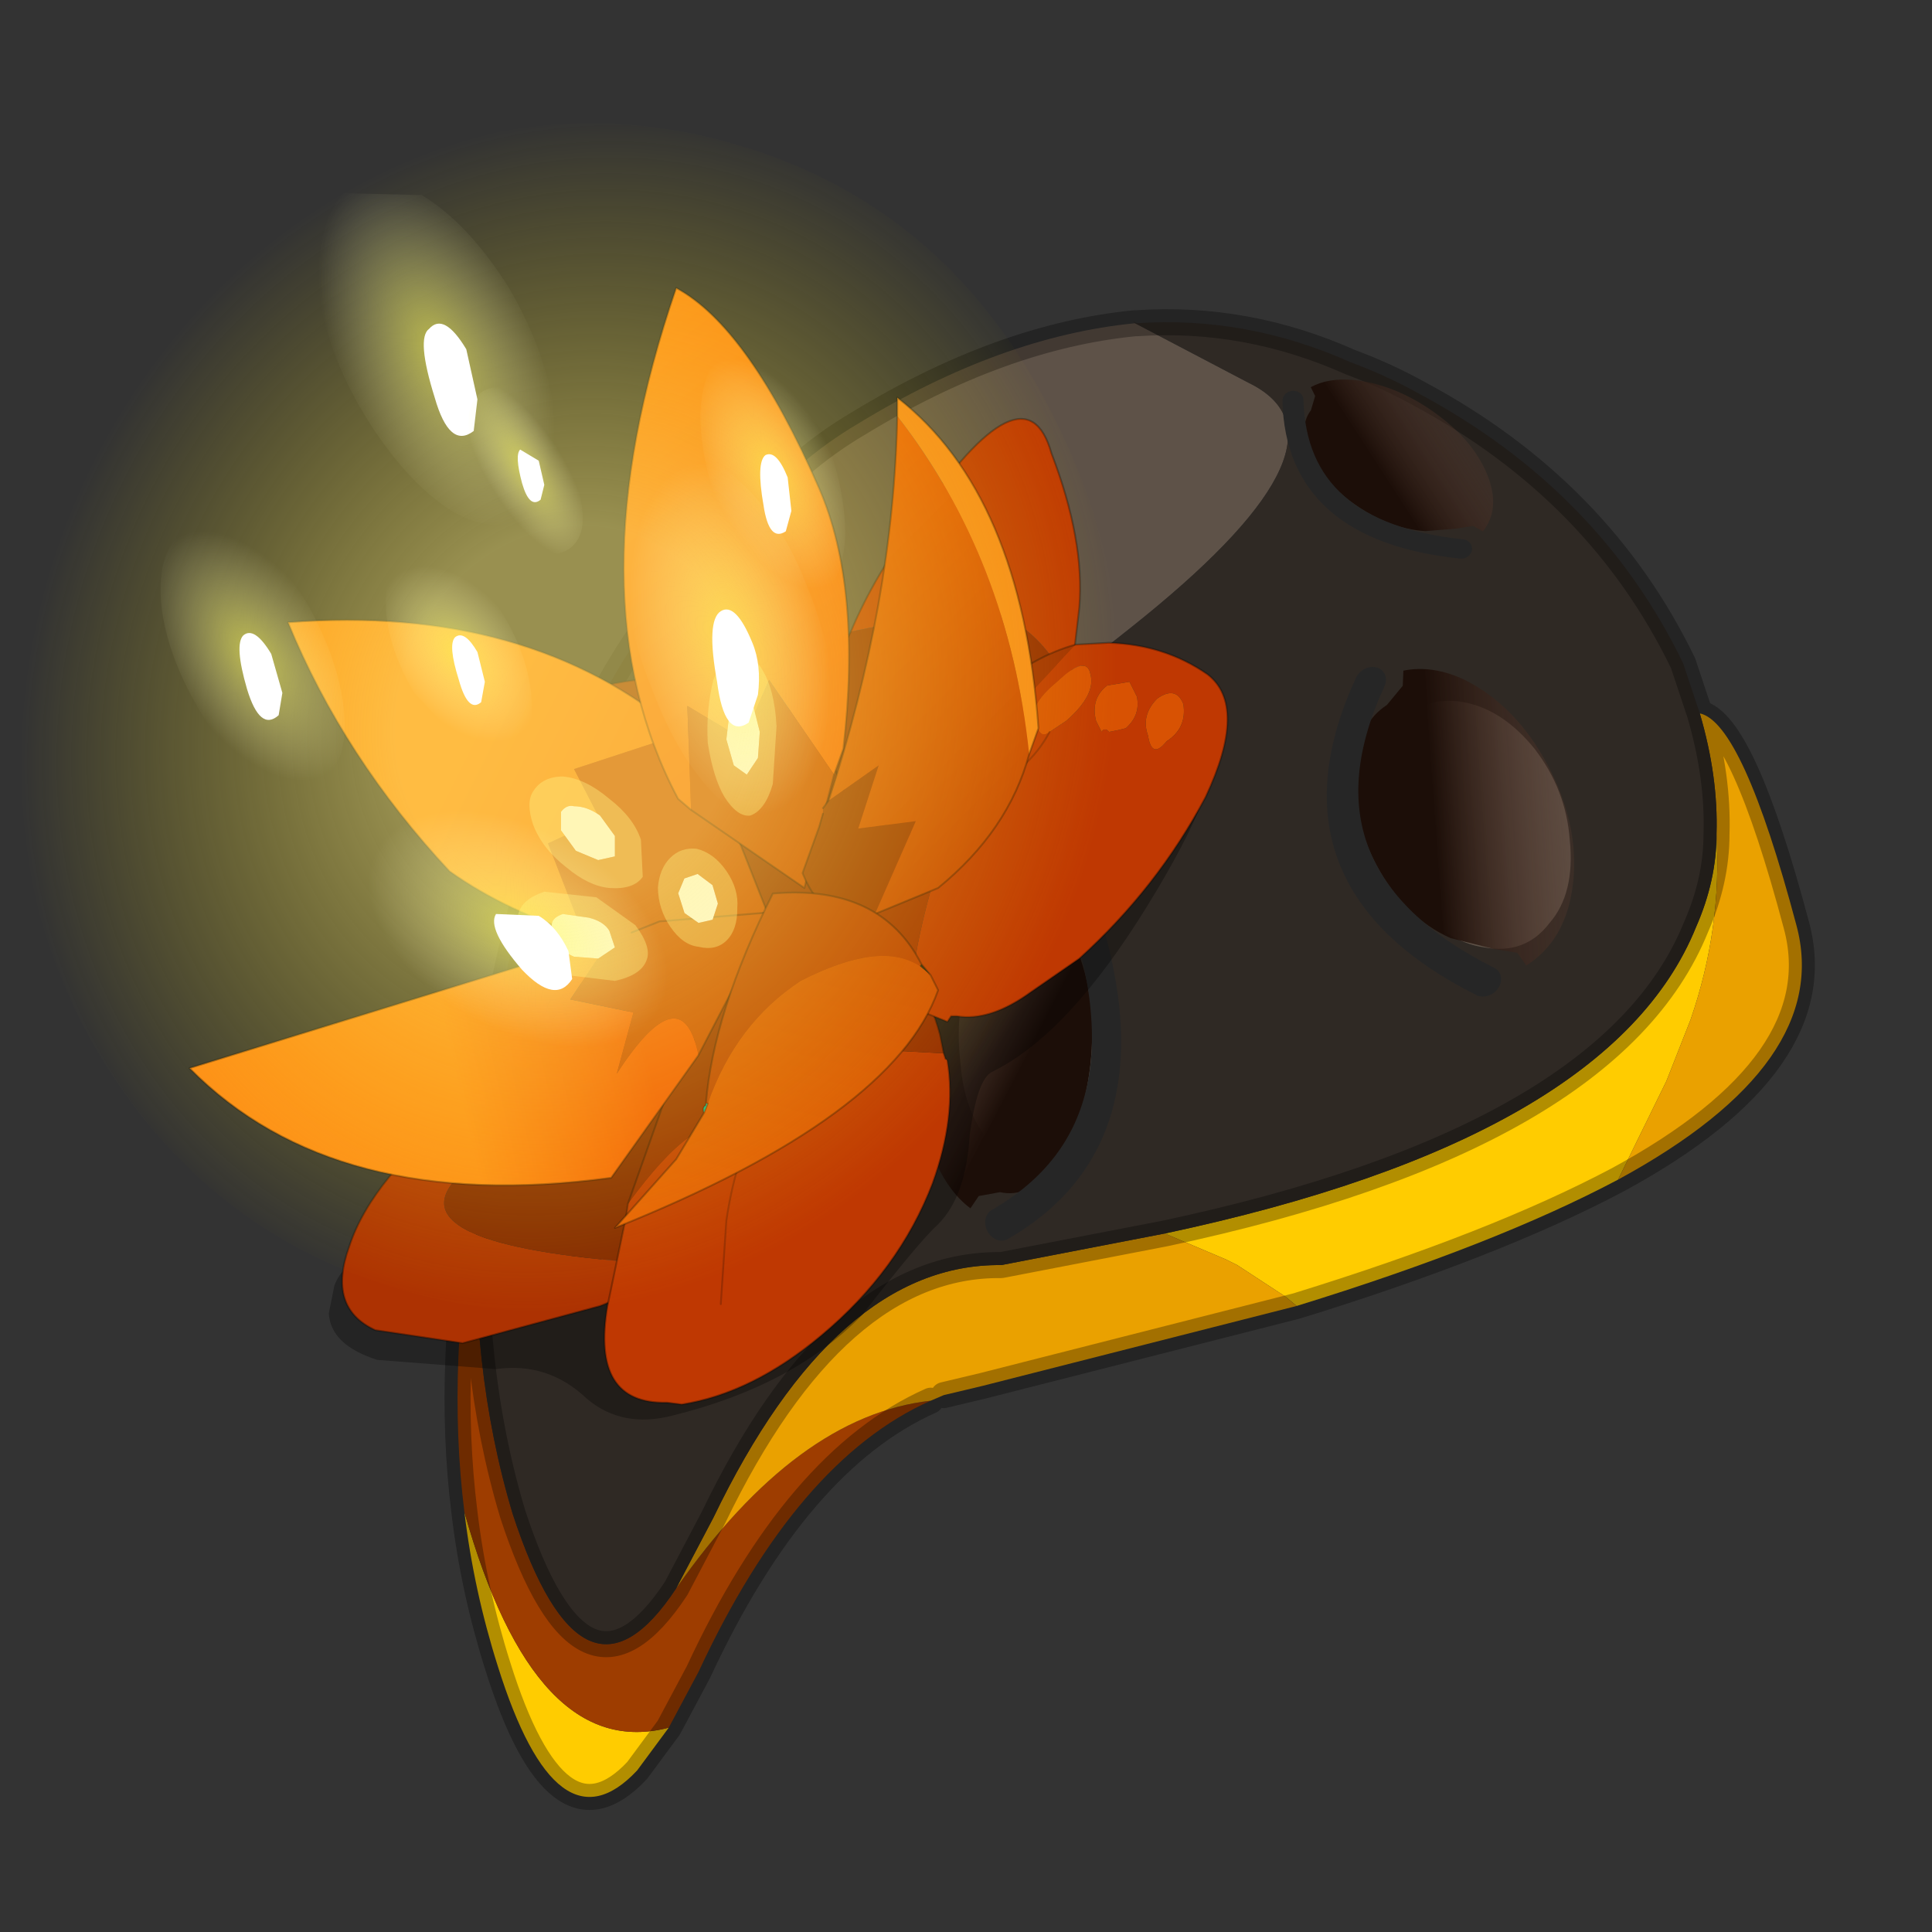 <?xml version="1.0" encoding="UTF-8" standalone="no"?>
<svg xmlns:xlink="http://www.w3.org/1999/xlink" height="520.0px" width="520.0px" xmlns="http://www.w3.org/2000/svg">
  <rect width="100%" height="100%" fill="#333333" stroke="none"/>
  <g transform="matrix(10.0, 0.0, 0.0, 10.0, 0.0, 0.0)">
    <use height="52.0" transform="matrix(1.0, 0.0, 0.0, 1.0, 0.0, 0.0)" width="52.0" xlink:href="#shape0"/>
    <use height="6.0" transform="matrix(0.094, -0.844, 0.905, 0.248, 24.103, 32.622)" width="12.2" xlink:href="#sprite0"/>
    <use height="30.45" transform="matrix(1.0, 0.0, 0.0, 1.0, 5.1, 7.75)" width="27.95" xlink:href="#shape3"/>
    <use height="3.2" transform="matrix(-0.58, 0.578, 0.475, 0.694, 18.794, 22.337)" width="2.6" xlink:href="#shape4"/>
    <use height="32.0" transform="matrix(1.0, 0.0, 0.0, 1.0, 0.45, 3.3)" width="29.7" xlink:href="#shape5"/>
    <use height="6.0" transform="matrix(0.359, 0.671, -0.892, 0.527, 39.421, 16.414)" width="12.2" xlink:href="#sprite0"/>
    <use height="6.0" transform="matrix(0.443, 0.312, -0.41, 0.485, 35.829, 9.144)" width="12.2" xlink:href="#sprite0"/>
  </g>
  <defs>
    <g id="shape0" transform="matrix(1.0, 0.0, 0.0, 1.0, 0.0, 0.0)">
      <path d="M52.0 0.0 L52.0 52.0 0.0 52.0 0.0 0.0 52.0 0.0" fill="#33cc33" fill-opacity="0.0" fill-rule="evenodd" stroke="none"/>
      <path d="M12.5 40.7 Q12.75 42.8 13.4 44.85 15.0 49.95 17.15 47.65 L18.0 46.5 Q14.4 47.45 12.5 40.7 M34.9 35.15 Q40.25 33.5 43.55 31.75 L44.85 29.1 45.5 27.45 Q46.35 25.0 46.2 22.45 46.2 23.7 45.65 24.95 43.35 30.65 31.35 33.2 L33.0 33.9 33.3 34.05 34.6 34.9 34.9 35.15" fill="#ffcc00" fill-rule="evenodd" stroke="none"/>
      <path d="M12.85 32.05 Q12.0 36.7 12.5 40.7 14.4 47.45 18.0 46.5 L18.8 45.0 Q21.45 39.3 25.05 37.7 21.45 38.1 18.2 42.75 15.7 46.55 13.8 40.75 12.6 36.75 12.85 32.05" fill="#9e3d00" fill-rule="evenodd" stroke="none"/>
      <path d="M25.05 37.7 L25.4 37.55 26.45 37.3 34.9 35.15 34.6 34.9 33.3 34.05 33.0 33.9 31.35 33.2 26.95 34.05 Q22.5 34.0 19.2 40.85 L18.2 42.75 Q21.45 38.1 25.05 37.7 M43.55 31.75 Q49.35 28.6 48.35 24.9 46.9 19.45 45.75 19.2 46.25 20.9 46.2 22.45 46.35 25.0 45.5 27.45 L44.85 29.1 43.55 31.75" fill="#eaa100" fill-rule="evenodd" stroke="none"/>
      <path d="M30.55 8.7 Q26.95 9.05 23.1 11.4 22.25 11.9 21.5 12.55 L19.5 14.6 Q16.75 17.9 17.3 19.9 L17.45 20.3 Q18.2 22.0 21.6 21.7 24.95 21.35 30.8 16.6 36.7 11.8 33.6 10.3 L30.55 8.7" fill="#5e5248" fill-rule="evenodd" stroke="none"/>
      <path d="M30.55 8.7 L33.6 10.3 Q36.7 11.8 30.8 16.6 24.95 21.35 21.6 21.7 18.2 22.0 17.45 20.3 L17.3 19.9 Q16.75 17.9 19.5 14.6 L21.5 12.55 Q15.85 16.85 13.95 24.8 13.0 28.6 12.85 32.05 12.6 36.75 13.8 40.75 15.7 46.55 18.2 42.75 L19.2 40.85 Q22.5 34.0 26.95 34.05 L31.35 33.2 Q43.35 30.65 45.65 24.95 46.2 23.7 46.2 22.45 46.25 20.9 45.75 19.2 L45.3 17.85 Q43.05 13.2 38.2 10.6 37.3 10.1 36.35 9.75 33.55 8.5 30.6 8.7 L30.5 8.65 30.55 8.7 30.6 8.7 30.55 8.7" fill="#2f2924" fill-rule="evenodd" stroke="none"/>
      <path d="M21.5 12.55 Q22.25 11.9 23.1 11.4 26.95 9.05 30.55 8.7 L30.6 8.7 M21.5 12.55 Q15.85 16.85 13.95 24.8 13.0 28.6 12.85 32.05 12.0 36.7 12.5 40.7 12.75 42.8 13.4 44.85 15.0 49.95 17.15 47.65 L18.0 46.5 18.8 45.0 Q21.45 39.3 25.05 37.7 M25.4 37.55 L26.45 37.3 34.9 35.15 Q40.25 33.5 43.55 31.75 49.35 28.6 48.35 24.9 46.9 19.45 45.75 19.2 L45.3 17.85 Q43.05 13.2 38.2 10.6 37.3 10.1 36.35 9.75 33.55 8.5 30.6 8.7 M46.2 22.45 Q46.25 20.9 45.75 19.2 M46.2 22.45 Q46.2 23.7 45.65 24.95 43.35 30.65 31.35 33.2 L26.95 34.05 Q22.5 34.0 19.2 40.85 L18.2 42.75 Q15.7 46.55 13.8 40.75 12.6 36.75 12.85 32.05" fill="none" stroke="#000000" stroke-linecap="round" stroke-linejoin="round" stroke-opacity="0.302" stroke-width="0.7"/>
      <path d="M18.3 34.5 L18.8 32.65 18.5 30.7 Q18.2 29.95 17.55 29.95 17.0 29.95 16.55 30.75 16.15 31.6 16.1 32.65 16.05 33.75 16.4 34.55 16.75 35.3 17.3 35.25 17.9 35.25 18.3 34.5" fill="#5e5248" fill-rule="evenodd" stroke="none"/>
      <path d="M29.15 30.1 Q29.6 29.05 29.4 27.7 29.25 26.45 28.6 25.6 27.95 24.85 27.2 25.0 26.45 25.2 26.05 26.25 25.7 27.35 25.85 28.6 25.95 29.95 26.65 30.75 27.3 31.55 28.0 31.4 28.75 31.2 29.15 30.1" fill="#5e5248" fill-rule="evenodd" stroke="none"/>
      <path d="M38.0 24.25 Q38.9 25.35 39.95 25.5 41.05 25.7 41.7 24.85 42.4 24.05 42.25 22.6 42.15 21.25 41.3 20.15 40.45 19.1 39.4 18.9 38.3 18.7 37.6 19.55 36.95 20.4 37.1 21.75 37.2 23.15 38.0 24.25" fill="#5e5248" fill-rule="evenodd" stroke="none"/>
    </g>
    <g id="sprite0" transform="matrix(1.0, 0.0, 0.0, 1.0, 0.5, 0.0)">
      <use height="5.15" transform="matrix(1.0, 0.0, 0.0, 1.0, 0.25, 0.0)" width="11.2" xlink:href="#shape1"/>
      <use height="3.95" transform="matrix(1.0, 0.0, 0.0, 0.862, -0.5, 2.619)" width="12.2" xlink:href="#sprite1"/>
    </g>
    <g id="shape1" transform="matrix(1.0, 0.0, 0.0, 1.0, -0.25, 0.0)">
      <path d="M10.35 3.5 L9.25 4.35 Q7.8 5.15 5.7 5.15 3.65 5.15 2.2 4.35 1.05 3.8 1.0 2.95 L0.7 2.35 0.25 2.15 Q0.6 1.4 1.65 0.85 3.35 0.0 5.7 0.0 8.1 0.0 9.75 0.85 11.4 1.7 11.45 2.95 L10.9 3.0 10.35 3.5" fill="url(#gradient0)" fill-rule="evenodd" stroke="none"/>
    </g>
    <linearGradient gradientTransform="matrix(0.001, -0.003, 0.006, 0.002, 3.7, 0.0)" gradientUnits="userSpaceOnUse" id="gradient0" spreadMethod="pad" x1="-819.2" x2="819.2">
      <stop offset="0.0" stop-color="#1c0e08"/>
      <stop offset="1.0" stop-color="#734d3e" stop-opacity="0.0"/>
    </linearGradient>
    <g id="sprite1" transform="matrix(1.0, 0.0, 0.0, 1.0, 0.5, 0.5)">
      <use height="3.95" transform="matrix(1.0, 0.0, 0.0, 1.0, -0.5, -0.5)" width="12.2" xlink:href="#shape2"/>
    </g>
    <g id="shape2" transform="matrix(1.0, 0.0, 0.0, 1.0, 0.5, 0.5)">
      <path d="M0.0 0.0 Q4.35 5.2 11.2 1.2" fill="none" stroke="#262626" stroke-linecap="round" stroke-linejoin="round" stroke-width="1.0"/>
    </g>
    <g id="shape3" transform="matrix(1.0, 0.0, 0.0, 1.0, -5.1, -7.75)">
      <path d="M23.45 28.7 Q23.45 29.05 23.75 29.45 L24.15 30.1 Q24.2 31.1 22.6 32.85 20.7 34.95 17.95 35.65 17.25 35.85 16.7 34.8 16.05 33.7 15.35 33.8 L12.0 34.15 10.95 33.95 10.0 33.8 Q9.25 33.95 9.0 34.6 L8.85 35.35 Q8.9 36.2 10.15 36.6 L13.35 36.85 Q14.75 36.65 15.8 37.65 16.75 38.45 18.1 38.1 21.35 37.3 23.2 35.4 24.75 33.4 25.25 32.95 26.0 32.2 26.1 30.55 26.3 29.05 26.7 28.85 28.75 27.85 30.9 24.35 32.9 21.1 32.75 19.75 32.6 18.1 31.55 19.8 30.9 20.75 29.35 23.55 28.55 25.15 25.75 26.65 23.35 27.85 23.45 28.7" fill="#000000" fill-opacity="0.302" fill-rule="evenodd" stroke="none"/>
      <path d="M28.8 18.5 Q27.8 16.5 26.1 16.35 L22.9 17.0 Q23.55 15.45 24.7 13.95 27.6 9.7 28.3 12.2 29.2 14.55 29.05 16.35 L28.8 18.5" fill="#bf3802" fill-rule="evenodd" stroke="none"/>
      <path d="M28.8 18.5 L28.2 19.9 Q27.35 21.55 25.75 22.7 24.15 23.95 22.9 24.0 21.45 24.1 21.35 24.45 21.25 24.65 21.5 21.45 21.65 19.45 22.9 17.0 L26.1 16.35 Q27.8 16.5 28.8 18.5" fill="#942b01" fill-rule="evenodd" stroke="none"/>
      <path d="M22.9 17.0 Q21.65 19.45 21.5 21.45 21.25 24.65 21.35 24.45 21.45 24.1 22.9 24.0 24.15 23.95 25.75 22.7 27.35 21.55 28.2 19.9 L28.8 18.5 M22.9 17.0 Q23.55 15.45 24.7 13.95 27.6 9.7 28.3 12.2 29.2 14.55 29.05 16.35 L28.8 18.5" fill="none" stroke="#000000" stroke-linecap="round" stroke-linejoin="round" stroke-opacity="0.302" stroke-width="0.05"/>
      <path d="M15.1 25.85 Q13.9 24.3 13.3 22.05 12.6 19.65 15.05 18.8 17.5 17.95 19.45 18.4 21.4 18.8 22.15 20.05 22.85 21.3 23.45 23.7 23.95 26.0 21.4 26.65 L17.5 27.2 Q16.15 27.35 15.1 25.85" fill="#942b01" fill-rule="evenodd" stroke="none"/>
      <path d="M15.1 25.85 Q16.15 27.35 17.5 27.2 L21.4 26.65 Q23.95 26.0 23.45 23.7 22.85 21.3 22.15 20.05 21.4 18.8 19.45 18.4 17.5 17.95 15.05 18.8 12.6 19.65 13.3 22.05 13.9 24.3 15.1 25.85 Z" fill="none" stroke="#000000" stroke-linecap="round" stroke-linejoin="round" stroke-opacity="0.302" stroke-width="0.05"/>
      <path d="M12.75 29.6 Q13.3 30.2 12.1 31.95 11.0 33.65 18.2 34.05 17.2 34.75 16.15 35.15 L12.45 36.15 10.1 35.8 Q8.8 35.2 9.4 33.55 10.0 31.7 12.55 29.7 L12.75 29.6" fill="#ad3202" fill-rule="evenodd" stroke="none"/>
      <path d="M18.2 34.05 Q11.0 33.65 12.1 31.95 13.3 30.2 12.75 29.6 15.2 27.55 18.65 26.65 22.15 25.75 22.6 27.5 23.1 29.25 20.9 31.8 L18.2 34.05" fill="#822601" fill-rule="evenodd" stroke="none"/>
      <path d="M12.75 29.6 L12.55 29.7 Q10.0 31.7 9.4 33.55 8.8 35.2 10.1 35.8 L12.45 36.15 16.15 35.15 Q17.2 34.75 18.2 34.05 L20.9 31.8 Q23.1 29.25 22.6 27.5 22.15 25.75 18.65 26.65 15.2 27.55 12.75 29.6 Z" fill="none" stroke="#000000" stroke-linecap="round" stroke-linejoin="round" stroke-opacity="0.302" stroke-width="0.05"/>
      <path d="M19.4 35.1 L19.55 32.85 Q19.7 31.85 19.95 31.15 L20.35 30.05 19.95 31.15 Q19.7 31.85 19.55 32.85 L19.4 35.1 M25.5 28.55 Q25.75 30.05 25.1 31.85 24.2 34.2 22.1 35.95 20.25 37.5 18.35 37.8 L17.95 37.75 Q15.9 37.8 16.35 35.15 L16.85 32.75 16.9 32.4 Q18.8 29.8 19.65 30.45 L19.75 30.65 20.35 30.05 Q21.95 28.25 22.55 28.2 L25.4 28.35 25.45 28.5 25.5 28.55" fill="#bf3802" fill-rule="evenodd" stroke="none"/>
      <path d="M25.4 28.35 L22.55 28.2 Q21.95 28.25 20.35 30.05 L19.75 30.65 19.65 30.45 Q18.8 29.8 16.9 32.4 L17.75 30.0 Q18.5 27.8 20.35 25.9 22.3 24.05 23.55 25.1 24.85 26.15 25.3 27.85 L25.4 28.35" fill="#942b01" fill-rule="evenodd" stroke="none"/>
      <path d="M16.9 32.4 L16.85 32.75 16.35 35.15 Q15.9 37.8 17.95 37.75 L18.35 37.8 Q20.25 37.5 22.1 35.95 24.2 34.2 25.1 31.85 25.75 30.05 25.5 28.55 M25.45 28.5 L25.4 28.35 M16.9 32.4 L17.75 30.0 Q18.5 27.8 20.35 25.9 22.3 24.05 23.55 25.1 24.85 26.15 25.3 27.85 L25.4 28.35" fill="none" stroke="#000000" stroke-linecap="round" stroke-linejoin="round" stroke-opacity="0.302" stroke-width="0.05"/>
      <path d="M20.35 30.05 L19.95 31.15 Q19.7 31.85 19.55 32.85 L19.4 35.1" fill="none" stroke="#000000" stroke-linecap="round" stroke-linejoin="round" stroke-opacity="0.2" stroke-width="0.05"/>
      <path d="M28.95 17.35 L27.6 18.8 26.3 20.5 26.1 21.15 25.8 21.65 Q24.55 25.1 24.5 27.1 L23.35 26.1 Q22.65 24.95 23.3 23.55 L24.35 22.55 24.85 22.2 Q25.35 21.85 25.8 21.65 25.35 21.85 24.85 22.2 L24.35 22.55 23.3 23.55 Q23.45 22.9 23.75 22.35 25.0 20.05 26.7 18.6 27.85 17.65 28.95 17.35" fill="#a12f01" fill-rule="evenodd" stroke="none"/>
      <path d="M28.95 17.35 L29.85 17.3 Q31.35 17.35 32.5 18.15 33.6 19.0 32.45 21.45 31.15 23.9 29.05 25.8 L27.75 26.7 Q26.65 27.5 25.75 27.35 L25.6 27.35 25.5 27.5 24.5 27.1 Q24.55 25.1 25.8 21.65 L26.1 21.15 26.3 20.5 27.6 18.8 28.95 17.35 M28.25 19.7 Q27.7 20.75 26.25 21.5 26.05 21.5 25.8 21.65 26.05 21.5 26.25 21.5 27.7 20.75 28.25 19.7 L28.7 19.4 Q29.5 18.7 29.35 18.15 29.25 17.6 28.45 18.35 27.6 19.05 27.9 19.5 28.0 19.9 28.25 19.7 M31.4 19.95 Q31.95 19.6 31.85 18.95 31.65 18.45 31.15 18.8 30.7 19.25 30.9 19.8 31.0 20.45 31.4 19.95 M30.1 19.65 L30.3 19.6 Q30.7 19.25 30.6 18.75 L30.4 18.35 29.8 18.45 Q29.35 18.8 29.5 19.4 L29.65 19.7 Q29.7 19.6 29.8 19.65 L29.85 19.7 30.1 19.65" fill="#bf3802" fill-rule="evenodd" stroke="none"/>
      <path d="M28.25 19.7 Q28.0 19.9 27.9 19.5 27.6 19.05 28.45 18.35 29.25 17.6 29.35 18.15 29.5 18.7 28.7 19.4 L28.25 19.7 M30.1 19.65 L29.85 19.7 29.8 19.65 Q29.7 19.6 29.65 19.7 L29.5 19.4 Q29.35 18.8 29.8 18.45 L30.4 18.35 30.6 18.75 Q30.7 19.25 30.3 19.6 L30.1 19.65 M31.4 19.95 Q31.0 20.45 30.9 19.8 30.7 19.25 31.15 18.8 31.65 18.45 31.85 18.95 31.95 19.6 31.4 19.95" fill="#d85203" fill-rule="evenodd" stroke="none"/>
      <path d="M24.5 27.1 L25.5 27.5 25.6 27.35 25.75 27.35 Q26.65 27.5 27.75 26.7 L29.05 25.8 Q31.15 23.9 32.45 21.45 33.6 19.0 32.5 18.15 31.35 17.35 29.85 17.3 L28.95 17.35 M23.3 23.55 Q22.65 24.95 23.35 26.1 L24.5 27.1 M23.3 23.55 Q23.45 22.9 23.75 22.35 25.0 20.05 26.7 18.6 27.85 17.65 28.95 17.35" fill="none" stroke="#000000" stroke-linecap="round" stroke-linejoin="round" stroke-opacity="0.302" stroke-width="0.05"/>
      <path d="M25.8 21.65 Q26.05 21.5 26.25 21.5 27.7 20.75 28.25 19.7 M25.8 21.65 Q25.35 21.85 24.85 22.2 L24.35 22.55 23.3 23.55" fill="none" stroke="#000000" stroke-linecap="round" stroke-linejoin="round" stroke-opacity="0.2" stroke-width="0.05"/>
      <path d="M18.35 19.75 L15.45 20.7 16.15 22.05 14.75 22.7 15.7 25.15 16.55 25.35 17.4 25.5 20.65 24.55 18.95 20.25 18.8 20.05 18.35 19.75" fill="#c94402" fill-rule="evenodd" stroke="none"/>
      <path d="M15.7 25.15 L14.75 22.7 16.15 22.05 15.45 20.7 18.35 19.75 Q14.25 16.25 7.75 16.75 9.25 20.4 12.1 23.45 13.65 24.55 15.7 25.15" fill="url(#gradient1)" fill-rule="evenodd" stroke="none"/>
      <path d="M15.7 25.15 Q13.65 24.55 12.1 23.45 9.25 20.4 7.75 16.75 14.25 16.25 18.35 19.75 L18.8 20.05 18.95 20.25 20.65 24.55 17.4 25.5 16.55 25.35 15.7 25.15 Z" fill="none" stroke="#000000" stroke-linecap="round" stroke-linejoin="round" stroke-opacity="0.302" stroke-width="0.05"/>
      <path d="M17.0 25.1 L16.45 25.25 15.35 26.9 17.05 27.25 16.6 28.9 Q18.35 26.2 18.8 28.4 L20.8 24.55 17.75 24.8 17.0 25.1" fill="#c94402" fill-rule="evenodd" stroke="none"/>
      <path d="M16.45 25.25 L5.1 28.75 Q9.0 32.7 16.45 31.7 L18.8 28.4 Q18.35 26.2 16.6 28.9 L17.05 27.25 15.35 26.9 16.45 25.25" fill="url(#gradient2)" fill-rule="evenodd" stroke="none"/>
      <path d="M16.45 25.25 L5.1 28.75 Q9.0 32.7 16.45 31.7 L18.8 28.4 20.8 24.55 17.75 24.8 17.0 25.1" fill="none" stroke="#000000" stroke-linecap="round" stroke-linejoin="round" stroke-opacity="0.302" stroke-width="0.05"/>
      <path d="M22.45 20.85 L22.7 20.15 Q23.2 15.8 22.05 13.15 20.15 8.8 18.2 7.75 15.35 16.05 18.25 21.5 L18.6 21.8 18.5 19.0 20.0 19.9 20.7 18.3 22.45 20.85" fill="url(#gradient3)" fill-rule="evenodd" stroke="none"/>
      <path d="M22.45 20.85 L20.7 18.3 20.0 19.9 18.5 19.0 18.6 21.8 21.65 23.9 22.45 20.85" fill="#c94402" fill-rule="evenodd" stroke="none"/>
      <path d="M18.6 21.8 L18.25 21.5 Q15.35 16.05 18.2 7.75 20.15 8.8 22.05 13.15 23.2 15.8 22.7 20.15 L22.45 20.85 M18.6 21.8 L21.65 23.9 22.45 20.85" fill="none" stroke="#000000" stroke-linecap="round" stroke-linejoin="round" stroke-opacity="0.302" stroke-width="0.05"/>
      <path d="M22.3 21.55 L22.15 21.75 22.15 21.9 22.05 22.25 21.6 23.5 Q22.2 25.0 23.55 24.6 L24.65 22.1 23.1 22.3 23.65 20.6 22.3 21.55" fill="#993001" fill-rule="evenodd" stroke="none"/>
      <path d="M27.7 20.3 Q27.15 15.05 24.15 11.2 24.05 16.2 22.3 21.55 L23.65 20.6 23.1 22.3 24.65 22.1 23.55 24.6 25.25 23.9 Q27.15 22.35 27.7 20.3" fill="url(#gradient4)" fill-rule="evenodd" stroke="none"/>
      <path d="M27.7 20.3 L27.95 19.6 Q27.5 13.3 24.15 10.7 L24.15 11.2 Q27.15 15.05 27.7 20.3" fill="#f7891a" fill-rule="evenodd" stroke="none"/>
      <path d="M24.15 11.2 L24.15 10.7 Q27.5 13.3 27.95 19.6 L27.7 20.3 M24.15 11.2 Q24.05 16.2 22.3 21.55 L22.15 21.75 M22.15 21.9 L22.05 22.25 21.6 23.5 Q22.2 25.0 23.55 24.6 L25.25 23.9 Q27.15 22.35 27.7 20.3" fill="none" stroke="#000000" stroke-linecap="round" stroke-linejoin="round" stroke-opacity="0.302" stroke-width="0.05"/>
      <path d="M19.05 29.7 L19.0 29.7 19.0 29.75 19.05 29.7 19.0 29.75 Q18.9 29.8 18.95 29.95 L19.05 29.7" fill="#02ecbd" fill-rule="evenodd" stroke="none"/>
      <path d="M24.8 25.95 L24.75 26.0 25.05 26.25 24.8 25.95" fill="#3b280b" fill-rule="evenodd" stroke="none"/>
      <path d="M24.75 26.0 L24.8 25.95 Q23.7 23.8 20.8 24.05 19.2 27.25 19.0 29.7 L19.05 29.7 Q19.8 27.55 21.55 26.4 23.7 25.3 24.75 26.0" fill="#ba3b02" fill-rule="evenodd" stroke="none"/>
      <path d="M25.05 26.25 L24.75 26.0 Q23.7 25.3 21.55 26.4 19.8 27.55 19.05 29.7 L18.95 29.95 18.2 31.2 16.55 33.05 Q24.05 30.05 25.25 26.65 L25.05 26.25" fill="url(#gradient5)" fill-rule="evenodd" stroke="none"/>
      <path d="M24.8 25.95 L25.05 26.25 25.25 26.65 Q24.05 30.05 16.55 33.05 L18.2 31.2 18.95 29.95 19.05 29.7 19.0 29.75 19.0 29.7 Q19.2 27.25 20.8 24.05 23.7 23.8 24.8 25.95 M18.95 29.95 Q18.9 29.8 19.0 29.75" fill="none" stroke="#000000" stroke-linecap="round" stroke-linejoin="round" stroke-opacity="0.302" stroke-width="0.05"/>
    </g>
    <linearGradient gradientTransform="matrix(-0.007, -0.004, -0.002, 0.004, 18.15, 23.7)" gradientUnits="userSpaceOnUse" id="gradient1" spreadMethod="pad" x1="-819.2" x2="819.2">
      <stop offset="0.0" stop-color="#f25202"/>
      <stop offset="1.0" stop-color="#fe8a17"/>
    </linearGradient>
    <linearGradient gradientTransform="matrix(-0.003, 0.001, 9.0E-4, 0.004, 14.8, 28.5)" gradientUnits="userSpaceOnUse" id="gradient2" spreadMethod="pad" x1="-819.2" x2="819.2">
      <stop offset="0.0" stop-color="#f25202"/>
      <stop offset="1.0" stop-color="#fe8a17"/>
    </linearGradient>
    <linearGradient gradientTransform="matrix(-0.005, -0.01, -0.004, 0.003, 20.3, 16.7)" gradientUnits="userSpaceOnUse" id="gradient3" spreadMethod="pad" x1="-819.2" x2="819.2">
      <stop offset="0.0" stop-color="#f25202"/>
      <stop offset="1.0" stop-color="#fe8a17"/>
    </linearGradient>
    <linearGradient gradientTransform="matrix(-0.003, -0.006, -0.003, 0.003, 24.1, 18.05)" gradientUnits="userSpaceOnUse" id="gradient4" spreadMethod="pad" x1="-819.2" x2="819.2">
      <stop offset="0.0" stop-color="#c44202"/>
      <stop offset="0.957" stop-color="#ea6004"/>
    </linearGradient>
    <linearGradient gradientTransform="matrix(-0.003, 0.009, -0.003, -8.0E-4, 21.65, 28.5)" gradientUnits="userSpaceOnUse" id="gradient5" spreadMethod="pad" x1="-819.2" x2="819.2">
      <stop offset="0.0" stop-color="#c44202"/>
      <stop offset="0.957" stop-color="#ea6004"/>
    </linearGradient>
    <g id="shape4" transform="matrix(1.0, 0.0, 0.0, 1.0, 1.3, 1.6)">
      <path d="M0.45 -0.6 L0.0 -0.8 -0.45 -0.6 -0.65 0.0 -0.45 0.55 0.0 0.8 0.45 0.55 0.65 0.0 0.45 -0.6 M0.0 -1.6 Q0.5 -1.6 0.9 -1.2 1.3 -0.7 1.3 0.0 1.3 0.7 0.9 1.1 0.5 1.6 0.0 1.6 -0.5 1.6 -0.9 1.1 -1.3 0.7 -1.3 0.0 -1.3 -0.7 -0.9 -1.2 -0.5 -1.6 0.0 -1.6" fill="#fffd9c" fill-opacity="0.38" fill-rule="evenodd" stroke="none"/>
      <path d="M0.45 -0.6 L0.65 0.0 0.45 0.55 0.0 0.8 -0.45 0.55 -0.65 0.0 -0.45 -0.6 0.0 -0.8 0.45 -0.6" fill="#ffffff" fill-rule="evenodd" stroke="none"/>
    </g>
    <g id="shape5" transform="matrix(1.0, 0.0, 0.0, 1.0, -0.45, -3.3)">
      <path d="M19.55 19.9 L19.65 19.05 19.9 18.65 20.25 18.9 20.45 19.7 20.4 20.4 20.1 20.85 19.75 20.6 19.55 19.9 M15.15 24.6 L15.85 24.7 Q16.25 24.8 16.4 25.05 L16.55 25.5 16.1 25.8 15.45 25.75 Q15.1 25.6 14.9 25.35 L14.85 24.9 Q14.85 24.7 15.15 24.6 M15.5 22.9 L15.1 22.35 15.1 21.85 Q15.25 21.65 15.45 21.7 15.8 21.7 16.15 21.95 L16.55 22.5 16.55 23.05 16.1 23.15 15.5 22.9" fill="#ffffff" fill-rule="evenodd" stroke="none"/>
      <path d="M19.55 19.9 L19.75 20.6 20.1 20.85 20.4 20.4 20.45 19.7 20.25 18.9 19.9 18.65 19.65 19.05 19.55 19.9 M15.25 23.35 Q14.6 22.85 14.35 22.2 14.15 21.6 14.35 21.3 14.6 20.9 15.15 20.9 15.75 20.95 16.4 21.5 17.05 22.0 17.25 22.6 L17.3 23.6 Q17.05 23.95 16.4 23.9 15.85 23.85 15.25 23.35 M19.2 18.3 Q19.45 17.7 19.8 17.65 20.2 17.5 20.5 18.0 20.85 18.55 20.9 19.55 L20.8 21.1 Q20.6 21.8 20.2 21.95 19.85 22.0 19.5 21.45 19.2 20.95 19.05 20.0 19.0 19.1 19.2 18.3 M15.5 22.9 L16.1 23.15 16.55 23.05 16.55 22.5 16.15 21.95 Q15.8 21.7 15.45 21.7 15.25 21.65 15.1 21.85 L15.1 22.35 15.5 22.9 M15.15 24.6 Q14.85 24.7 14.85 24.9 L14.9 25.35 Q15.1 25.6 15.45 25.75 L16.1 25.8 16.55 25.5 16.4 25.05 Q16.25 24.8 15.85 24.7 L15.15 24.6 M17.1 24.9 Q17.55 25.5 17.4 25.85 17.25 26.25 16.55 26.4 L15.3 26.25 Q14.55 26.0 14.1 25.5 13.85 24.95 13.95 24.6 14.05 24.2 14.65 24.0 L16.05 24.15 17.1 24.9" fill="#fffd9c" fill-opacity="0.38" fill-rule="evenodd" stroke="none"/>
      <path d="M29.95 21.05 L29.4 23.45 Q27.5 29.85 22.1 33.15 L20.55 33.95 Q15.8 36.2 10.75 34.7 4.95 33.0 2.05 27.25 -0.65 21.5 1.25 15.1 3.1 8.75 8.5 5.45 14.05 2.2 19.85 3.9 25.65 5.6 28.45 11.4 30.75 16.05 29.95 21.05" fill="url(#gradient6)" fill-rule="evenodd" stroke="none"/>
      <path d="M8.55 7.7 Q8.4 5.9 9.2 5.2 L11.35 5.25 Q12.6 6.0 13.7 7.75 14.75 9.55 14.95 11.3 15.1 13.05 14.3 13.75 13.45 14.5 12.15 13.75 10.9 12.95 9.8 11.15 8.75 9.4 8.55 7.7" fill="url(#gradient7)" fill-rule="evenodd" stroke="none"/>
      <path d="M12.75 11.6 L12.85 10.75 12.55 9.4 Q11.95 8.4 11.55 8.85 11.2 9.1 11.7 10.7 12.1 12.1 12.75 11.6" fill="#ffffff" fill-rule="evenodd" stroke="none"/>
      <path d="M4.35 16.35 Q4.2 14.95 4.85 14.4 5.5 13.85 6.45 14.4 7.5 14.95 8.3 16.3 9.1 17.75 9.25 19.05 9.4 20.4 8.75 20.95 8.1 21.5 7.15 20.95 6.1 20.4 5.3 19.0 4.5 17.6 4.35 16.35" fill="url(#gradient8)" fill-rule="evenodd" stroke="none"/>
      <path d="M7.5 19.25 L7.6 18.65 7.3 17.6 Q6.85 16.85 6.55 17.1 6.3 17.35 6.65 18.55 7.0 19.7 7.5 19.25" fill="#ffffff" fill-rule="evenodd" stroke="none"/>
      <path d="M10.4 16.55 Q10.3 15.45 10.8 15.0 L12.1 15.05 Q12.85 15.45 13.55 16.55 14.2 17.65 14.3 18.7 14.4 19.8 13.9 20.25 L12.6 20.2 11.15 18.65 Q10.5 17.55 10.4 16.55" fill="url(#gradient9)" fill-rule="evenodd" stroke="none"/>
      <path d="M12.95 18.9 L13.05 18.35 12.85 17.55 Q12.5 16.95 12.25 17.15 12.05 17.35 12.35 18.3 12.6 19.2 12.95 18.9" fill="#ffffff" fill-rule="evenodd" stroke="none"/>
      <path d="M18.85 11.15 Q18.9 9.9 19.5 9.5 20.15 9.1 20.9 9.8 21.7 10.45 22.25 11.85 22.75 13.2 22.75 14.4 22.7 15.65 22.05 16.05 21.45 16.45 20.7 15.8 19.9 15.1 19.35 13.65 18.85 12.35 18.85 11.15" fill="url(#gradient10)" fill-rule="evenodd" stroke="none"/>
      <path d="M21.15 14.3 L21.3 13.75 21.2 12.85 Q20.9 12.1 20.6 12.25 20.35 12.45 20.55 13.6 20.7 14.6 21.15 14.3" fill="#ffffff" fill-rule="evenodd" stroke="none"/>
      <path d="M16.8 14.8 Q16.85 13.0 17.75 12.45 18.7 11.85 19.85 12.9 21.0 13.9 21.75 15.85 22.55 17.85 22.5 19.7 22.45 21.45 21.5 22.0 20.6 22.6 19.45 21.6 18.3 20.55 17.55 18.55 16.75 16.6 16.8 14.8" fill="url(#gradient11)" fill-rule="evenodd" stroke="none"/>
      <path d="M20.15 19.45 L20.4 18.7 Q20.5 17.9 20.25 17.3 19.8 16.2 19.4 16.45 19.0 16.7 19.3 18.35 19.5 19.9 20.15 19.45" fill="#ffffff" fill-rule="evenodd" stroke="none"/>
      <path d="M17.75 25.1 Q17.05 23.7 15.4 22.65 13.75 21.65 12.2 21.7 10.7 21.65 10.05 22.65 9.4 23.65 10.15 25.05 10.9 26.4 12.5 27.4 14.15 28.4 15.7 28.45 17.2 28.45 17.85 27.4 18.5 26.4 17.75 25.1" fill="url(#gradient12)" fill-rule="evenodd" stroke="none"/>
      <path d="M15.4 26.35 L15.3 25.6 Q15.0 24.95 14.5 24.65 L13.35 24.6 Q13.1 25.0 14.05 26.1 14.95 27.05 15.4 26.35" fill="#ffffff" fill-rule="evenodd" stroke="none"/>
      <path d="M12.65 11.8 Q12.5 10.95 12.9 10.6 13.35 10.25 13.95 10.6 L15.1 11.8 Q15.6 12.65 15.65 13.55 15.8 14.4 15.35 14.75 14.95 15.05 14.35 14.75 13.75 14.4 13.2 13.5 12.7 12.65 12.65 11.8" fill="url(#gradient13)" fill-rule="evenodd" stroke="none"/>
      <path d="M14.55 13.45 L14.65 13.05 14.5 12.4 14.0 12.1 Q13.85 12.25 14.05 13.0 14.25 13.7 14.55 13.45" fill="#ffffff" fill-rule="evenodd" stroke="none"/>
    </g>
    <radialGradient cx="0" cy="0" gradientTransform="matrix(0.006, -0.019, 0.017, 0.005, 15.3, 19.25)" gradientUnits="userSpaceOnUse" id="gradient6" r="819.2" spreadMethod="pad">
      <stop offset="0.314" stop-color="#ffee6e" stop-opacity="0.502"/>
      <stop offset="1.0" stop-color="#f7de09" stop-opacity="0.0"/>
    </radialGradient>
    <radialGradient cx="0" cy="0" gradientTransform="matrix(0.003, 0.006, 0.003, -0.002, 11.75, 9.45)" gradientUnits="userSpaceOnUse" id="gradient7" r="819.2" spreadMethod="pad">
      <stop offset="0.004" stop-color="#fefe5f" stop-opacity="0.561"/>
      <stop offset="0.914" stop-color="#ffffcc" stop-opacity="0.0"/>
    </radialGradient>
    <radialGradient cx="0" cy="0" gradientTransform="matrix(0.003, 0.004, 0.002, -0.002, 6.8, 17.65)" gradientUnits="userSpaceOnUse" id="gradient8" r="819.2" spreadMethod="pad">
      <stop offset="0.004" stop-color="#fefe5f" stop-opacity="0.561"/>
      <stop offset="0.914" stop-color="#ffffcc" stop-opacity="0.0"/>
    </radialGradient>
    <radialGradient cx="0" cy="0" gradientTransform="matrix(0.002, 0.003, 0.002, -0.001, 12.35, 17.6)" gradientUnits="userSpaceOnUse" id="gradient9" r="819.2" spreadMethod="pad">
      <stop offset="0.004" stop-color="#fefe5f" stop-opacity="0.561"/>
      <stop offset="0.914" stop-color="#ffffcc" stop-opacity="0.0"/>
    </radialGradient>
    <radialGradient cx="0" cy="0" gradientTransform="matrix(0.002, 0.004, 0.002, -0.001, 20.8, 12.75)" gradientUnits="userSpaceOnUse" id="gradient10" r="819.2" spreadMethod="pad">
      <stop offset="0.004" stop-color="#fefe5f" stop-opacity="0.561"/>
      <stop offset="0.914" stop-color="#ffffcc" stop-opacity="0.0"/>
    </radialGradient>
    <radialGradient cx="0" cy="0" gradientTransform="matrix(0.002, 0.006, 0.003, -0.002, 19.65, 17.2)" gradientUnits="userSpaceOnUse" id="gradient11" r="819.2" spreadMethod="pad">
      <stop offset="0.004" stop-color="#fefe5f" stop-opacity="0.561"/>
      <stop offset="0.914" stop-color="#ffffcc" stop-opacity="0.0"/>
    </radialGradient>
    <radialGradient cx="0" cy="0" gradientTransform="matrix(0.005, 0.003, 0.002, -0.003, 13.95, 25.0)" gradientUnits="userSpaceOnUse" id="gradient12" r="819.2" spreadMethod="pad">
      <stop offset="0.004" stop-color="#fefe5f" stop-opacity="0.561"/>
      <stop offset="0.914" stop-color="#ffffcc" stop-opacity="0.0"/>
    </radialGradient>
    <radialGradient cx="0" cy="0" gradientTransform="matrix(0.002, 0.003, 0.001, -0.001, 14.15, 12.65)" gradientUnits="userSpaceOnUse" id="gradient13" r="819.2" spreadMethod="pad">
      <stop offset="0.004" stop-color="#fefe5f" stop-opacity="0.561"/>
      <stop offset="0.914" stop-color="#ffffcc" stop-opacity="0.0"/>
    </radialGradient>
  </defs>
</svg>
